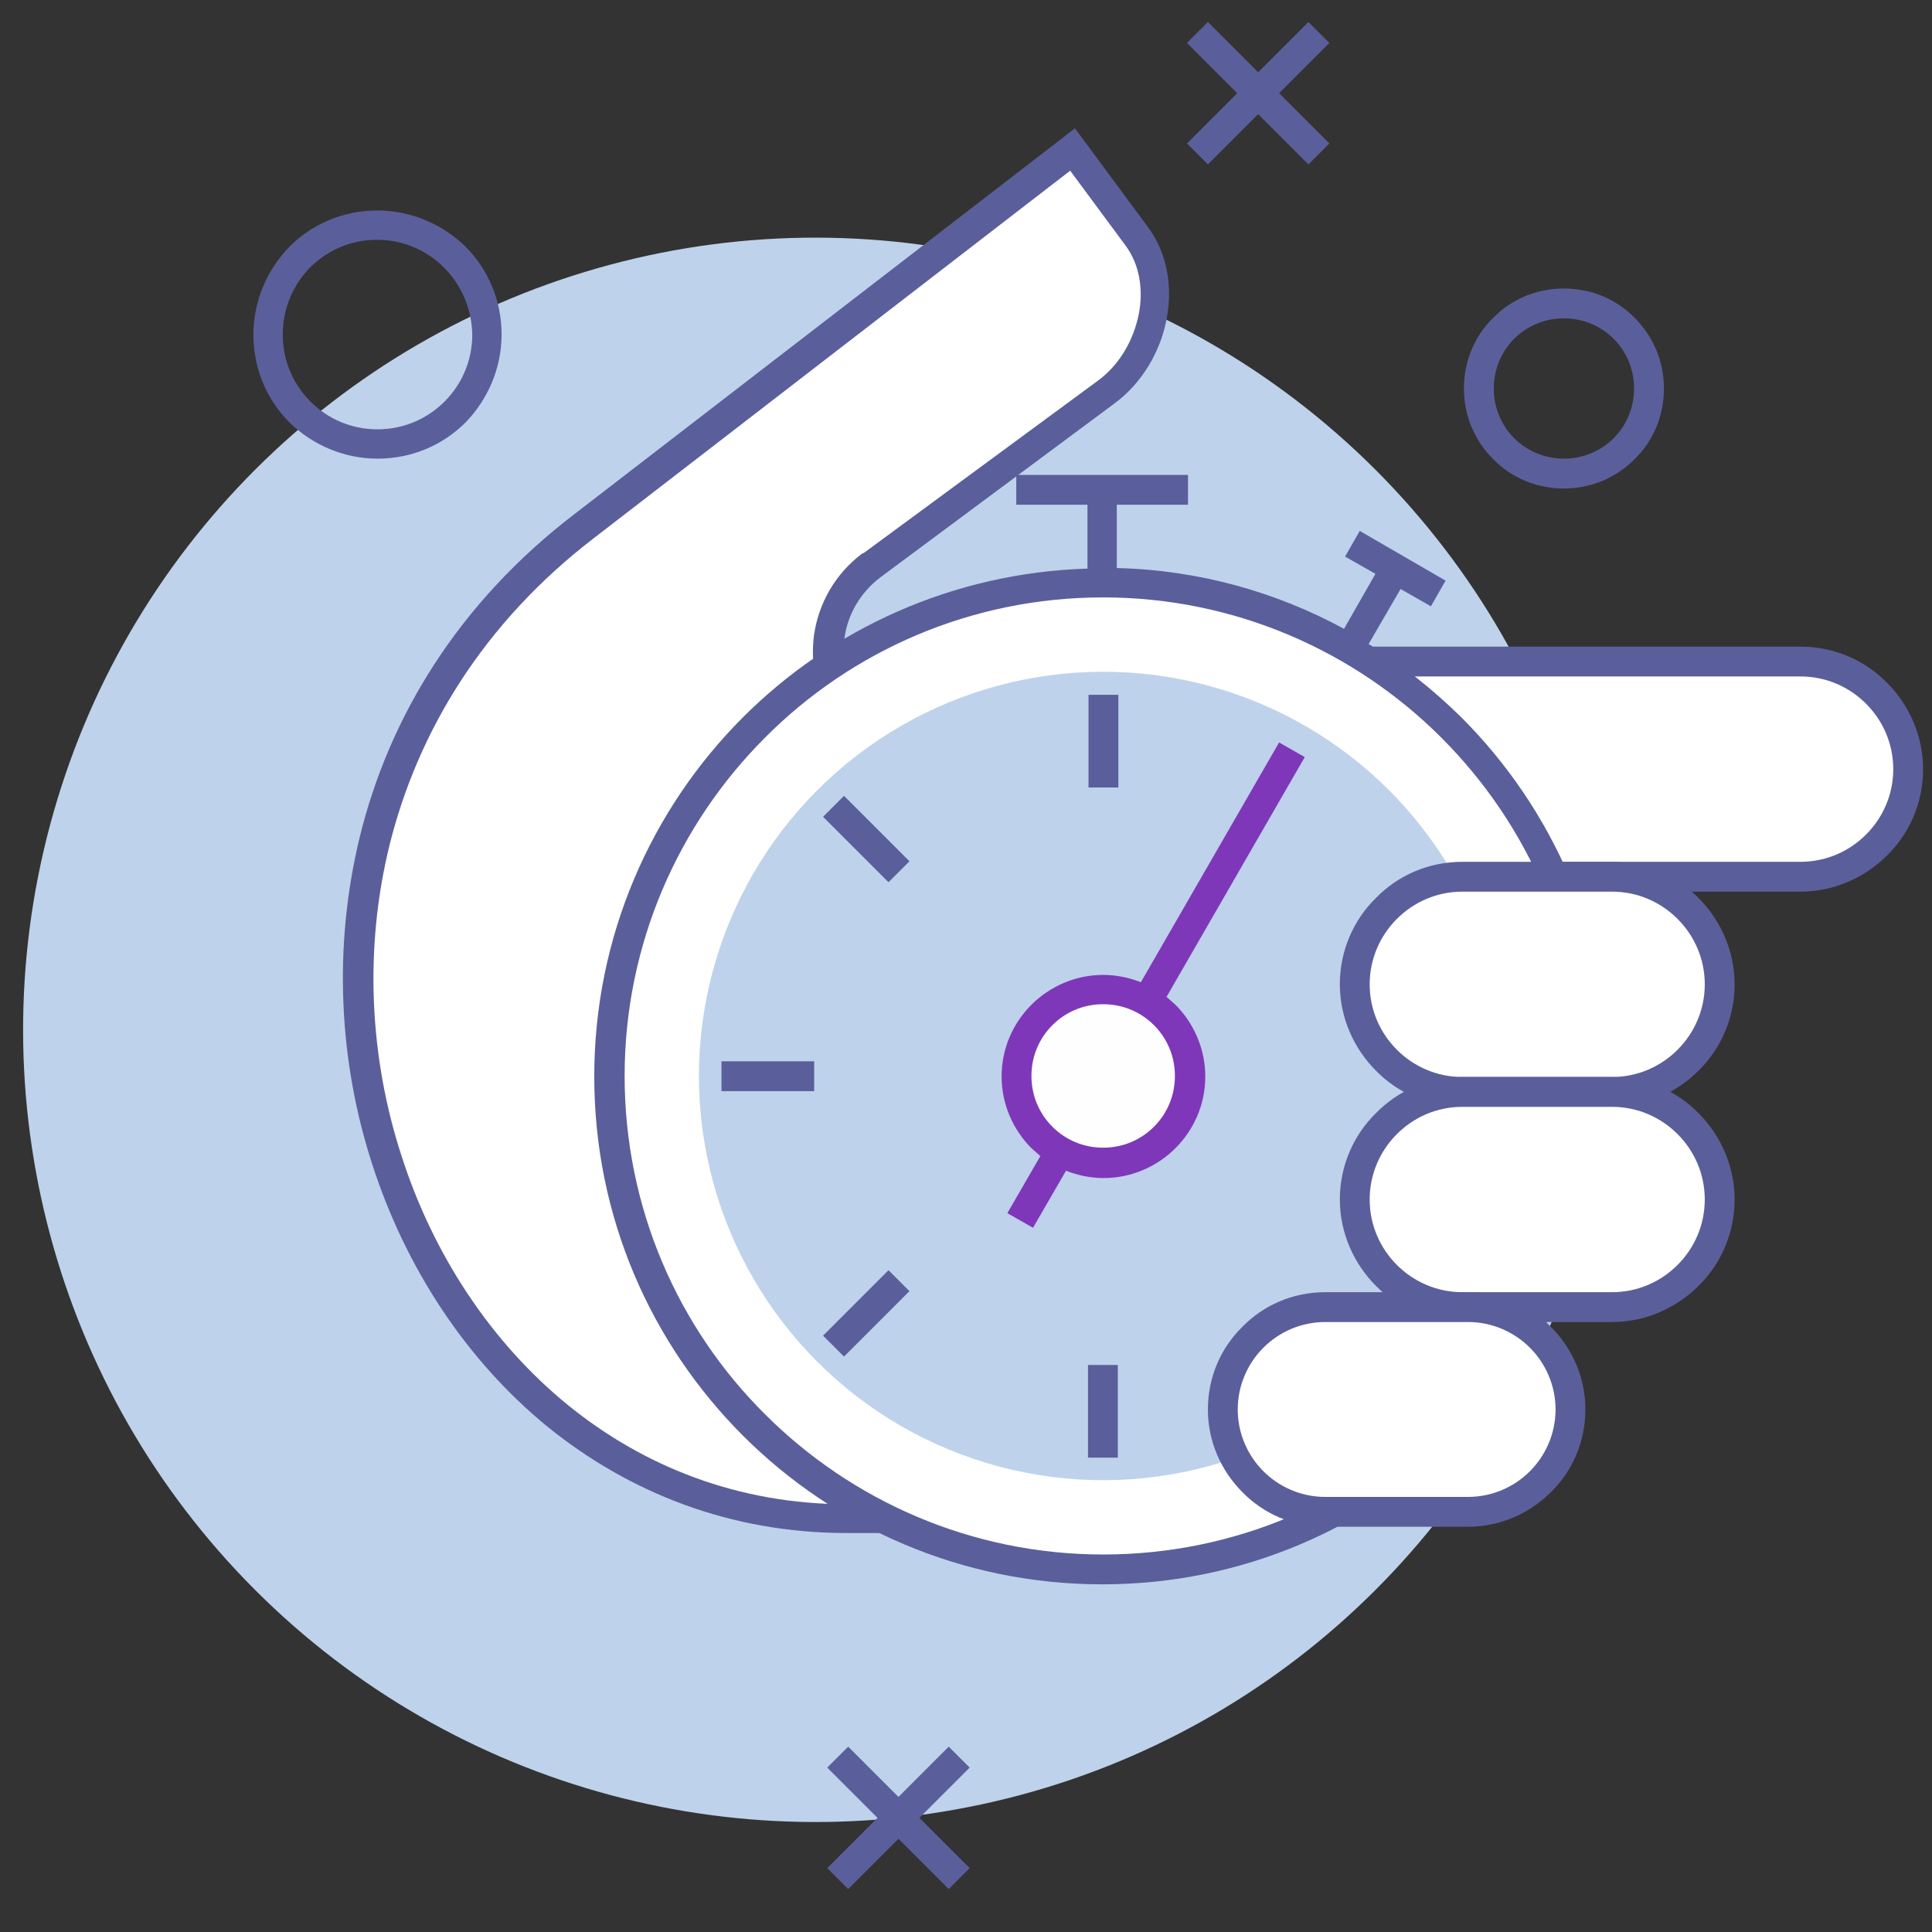 <svg version="1.1" id="_x31_" xmlns="http://www.w3.org/2000/svg" x="0" y="0" viewBox="0 0 369 369" xml:space="preserve"><rect x="0" y="0" width="369" height="369" fill="#333333" stroke="none"/><style>.st0{fill:#bed2eb}.st0,.st1,.st2{fill-rule:evenodd;clip-rule:evenodd}.st1{fill:#fff}.st2{fill:#5a5f9b}</style><switch><g><circle transform="rotate(-45.001 155.699 196.678)" class="st0" cx="155.7" cy="196.7" r="151.3"/><path class="st1" d="M241.2 126.3h102.7c11.3 0 20.5 9.2 20.5 20.5s-9.2 20.5-20.5 20.5H241.2c-11.3 0-20.5-9.2-20.5-20.5-.1-11.2 9.2-20.5 20.5-20.5z"/><path class="st2" d="M241.2 123.5h102.7c6.4 0 12.3 2.6 16.5 6.9 4.2 4.2 6.9 10.1 6.9 16.5s-2.6 12.3-6.9 16.5c-4.2 4.2-10.1 6.9-16.5 6.9H241.2c-6.4 0-12.3-2.6-16.5-6.9-4.2-4.2-6.9-10.1-6.9-16.5s2.6-12.3 6.9-16.5c4.2-4.3 10-6.9 16.5-6.9zm102.7 5.7H241.2c-4.9 0-9.3 2-12.5 5.2-3.2 3.2-5.2 7.6-5.2 12.5s2 9.3 5.2 12.5c3.2 3.2 7.6 5.2 12.5 5.2h102.7c4.9 0 9.3-2 12.5-5.2 3.2-3.2 5.2-7.6 5.2-12.5s-2-9.3-5.2-12.5c-3.2-3.2-7.6-5.2-12.5-5.2z"/><path class="st1" d="M166.5 107.9c-9.1 6.7-11 19.7-4.3 28.7 6.7 9.1 19.7 11 28.7 4.3l13.6-10.1c1 .1 2 .2 3 .2l42.5-4.8h5.8v10c7.4 14.4 11.5 30.8 11.5 48.1s-4.2 33.7-11.5 48.1L225 290.2h-63.3c-88.9 0-131.1-127.5-50.1-189.6l93.3-72 12.2 16.5c6.7 9.1 3.3 23.1-5.7 29.8l-44.9 33z"/><path class="st2" d="M168.1 110.3c-3.8 2.9-6.2 7.1-6.8 11.5-.7 4.5.4 9.3 3.3 13.2l.1.1v.1c2.9 3.8 7.1 6.1 11.5 6.8 4.5.7 9.3-.4 13.2-3.3l.8-.6 12.8-9.5.9-.7 1.1.2c.4.1.9.1 1.3.1h1.2l42.3-4.7h8.9v12.1c3.7 7.3 6.6 15.1 8.5 23.3 2 8.2 3 16.7 3 25.4s-1 17.2-3 25.4c-2 8.4-5 16.4-8.9 23.9l-30.9 57.7-.8 1.5h-64.9c-22.2 0-41.5-7.7-57-20.2-15.6-12.7-27.2-30.4-33.6-50.2-6.4-19.7-7.5-41.5-2.4-62.5 5.6-22.9 18.8-44.7 41-61.7L203 26.3l2.3-1.8 1.7 2.3 12.2 16.5c3.8 5.1 4.8 11.5 3.6 17.7-1.2 6.3-4.8 12.3-10 16.1l-44.7 33.2zm-3.1-4.7l44.7-32.9c4.1-3 6.8-7.7 7.8-12.7.9-4.6.2-9.5-2.6-13.2l-10.5-14.2-91 70.2c-21.1 16.2-33.6 36.9-39 58.6-4.9 19.9-3.8 40.7 2.3 59.4 6 18.7 17 35.5 31.7 47.5 14.5 11.8 32.6 19 53.4 19h61.6l30.1-56.2c3.6-7.1 6.5-14.7 8.4-22.6 1.8-7.7 2.8-15.8 2.8-24.1s-1-16.4-2.8-24.1c-1.9-8-4.7-15.6-8.4-22.7l-.5-.6v-7.9h-2.9l-42.3 4.7h-.3c-.5 0-1.1 0-1.7-.1h-.5l-12.7 9.4-.8.6c-5 3.4-10.9 4.6-16.5 3.8-5.9-.9-11.5-4-15.4-9.2l-.1-.1-.5-.6c-3.4-5-4.6-10.9-3.8-16.5.9-5.9 4-11.5 9.2-15.4l.3-.1z"/><circle transform="rotate(-18.377 210.72 205.568)" class="st1" cx="210.7" cy="205.5" r="94.2"/><circle transform="rotate(-13.22 210.712 205.53)" class="st0" cx="210.7" cy="205.5" r="77.2"/><path class="st2" d="M213.5 108.5c15.6.4 30.3 4.6 43.2 11.6l6-10.5-5.8-3.3 2.8-4.9 16.4 9.5-2.8 4.9-5.8-3.3-6.1 10.5c6.4 4 12.3 8.7 17.7 14 17.6 17.6 28.4 41.8 28.4 68.6 0 26.8-10.9 51.1-28.4 68.6-17.6 17.6-41.8 28.4-68.6 28.4-26.8 0-51.1-10.9-68.6-28.4-17.6-17.6-28.4-41.8-28.4-68.6 0-26.8 10.9-51.1 28.4-68.6 16.9-16.9 40.1-27.6 65.8-28.4V96.4h-13.6v-5.7h32.8v5.7h-13.6v12.1h.2zm-39.8 138.1l-4-4-12.5 12.5 4 4 12.5-12.5zm39.8 14.1h-5.7v17.7h5.7v-17.7zm-5.6-110.3h5.7v-17.7h-5.7v17.7zm-38.2 18.1l4-4-12.5-12.5-4 4 12.5 12.5zm-14.2 39.9v-5.7h-17.7v5.7h17.7zm119.8-67.5c-16.5-16.5-39.4-26.8-64.6-26.8-25.2 0-48.1 10.2-64.6 26.8-16.5 16.5-26.8 39.4-26.8 64.6 0 25.2 10.2 48.1 26.8 64.6 16.5 16.5 39.4 26.8 64.6 26.8 25.2 0 48.1-10.2 64.6-26.8 16.5-16.5 26.8-39.4 26.8-64.6 0-25.2-10.2-48-26.8-64.6z"/><path class="st1" d="M279.3 167.4h28.6c11.3 0 20.5 9.2 20.5 20.5s-9.2 20.5-20.5 20.5h-28.6c-11.3 0-20.5-9.2-20.5-20.5-.1-11.2 9.2-20.5 20.5-20.5z"/><path class="st2" d="M279.3 164.6h28.6c6.4 0 12.3 2.6 16.5 6.9 4.2 4.2 6.9 10.1 6.9 16.5s-2.6 12.3-6.9 16.5c-4.2 4.2-10.1 6.9-16.5 6.9h-28.6c-6.4 0-12.3-2.6-16.5-6.9-4.2-4.2-6.9-10.1-6.9-16.5s2.6-12.3 6.9-16.5c4.2-4.3 10-6.9 16.5-6.9zm28.6 5.7h-28.6c-4.9 0-9.3 2-12.5 5.2-3.2 3.2-5.2 7.6-5.2 12.5s2 9.3 5.2 12.5c3.2 3.2 7.6 5.2 12.5 5.2h28.6c4.9 0 9.3-2 12.5-5.2 3.2-3.2 5.2-7.6 5.2-12.5s-2-9.3-5.2-12.5c-3.2-3.2-7.6-5.2-12.5-5.2z"/><path class="st1" d="M279.3 208.5h28.6c11.3 0 20.5 9.2 20.5 20.5s-9.2 20.5-20.5 20.5h-28.6c-11.3 0-20.5-9.2-20.5-20.5-.1-11.2 9.2-20.5 20.5-20.5z"/><path class="st2" d="M279.3 205.7h28.6c6.4 0 12.3 2.6 16.5 6.9 4.2 4.2 6.9 10.1 6.9 16.5s-2.6 12.3-6.9 16.5c-4.2 4.2-10.1 6.9-16.5 6.9h-28.6c-6.4 0-12.3-2.6-16.5-6.9-4.2-4.2-6.9-10.1-6.9-16.5s2.6-12.3 6.9-16.5c4.2-4.3 10-6.9 16.5-6.9zm28.6 5.7h-28.6c-4.9 0-9.3 2-12.5 5.2-3.2 3.2-5.2 7.6-5.2 12.5s2 9.3 5.2 12.5c3.2 3.2 7.6 5.2 12.5 5.2h28.6c4.9 0 9.3-2 12.5-5.2 3.2-3.2 5.2-7.6 5.2-12.5s-2-9.3-5.2-12.5c-3.2-3.2-7.6-5.2-12.5-5.2z"/><path class="st1" d="M253.1 249.6h27.3c10.8 0 19.6 8.8 19.6 19.6s-8.8 19.6-19.6 19.6h-27.3c-10.8 0-19.6-8.8-19.6-19.6s8.8-19.6 19.6-19.6z"/><path class="st2" d="M253.1 246.8h27.3c6.2 0 11.8 2.5 15.8 6.6 4.1 4.1 6.6 9.7 6.6 15.8 0 6.2-2.5 11.8-6.6 15.8-4.1 4.1-9.7 6.6-15.8 6.6h-27.3c-6.2 0-11.8-2.5-15.8-6.6-4.1-4.1-6.6-9.7-6.6-15.8 0-6.2 2.5-11.8 6.6-15.8 4-4.1 9.6-6.6 15.8-6.6zm27.3 5.7h-27.3c-4.6 0-8.8 1.9-11.8 4.9-3 3-4.9 7.2-4.9 11.8 0 4.6 1.9 8.8 4.9 11.8 3 3 7.2 4.9 11.8 4.9h27.3c4.6 0 8.8-1.9 11.8-4.9 3-3 4.9-7.2 4.9-11.8 0-4.6-1.9-8.8-4.9-11.8-3-3-7.2-4.9-11.8-4.9z"/><path d="M210.7 222.1c9.1 0 16.6-7.4 16.6-16.6 0-9.1-7.4-16.6-16.6-16.6-9.1 0-16.6 7.4-16.6 16.6 0 9.2 7.5 16.6 16.6 16.6z" fill-rule="evenodd" clip-rule="evenodd" fill="#fefefe"/><path class="st2" d="M72.1 40.2c6.5 0 12.5 2.7 16.8 6.9 4.3 4.3 6.9 10.2 6.9 16.8 0 6.5-2.7 12.5-6.9 16.8-4.3 4.3-10.2 6.9-16.8 6.9-6.5 0-12.5-2.7-16.8-6.9-4.3-4.3-6.9-10.2-6.9-16.8 0-6.5 2.7-12.5 6.9-16.8 4.3-4.3 10.2-6.9 16.8-6.9zM162 333.6l9.6 9.6 9.6-9.6 4 4-9.6 9.6 9.6 9.6-4 4-9.6-9.6-9.6 9.6-4-4 9.6-9.6-9.6-9.6 4-4zM230.7 4.2l9.6 9.6 9.6-9.6 4 4-9.6 9.6 9.6 9.6-4 4-9.6-9.6-9.6 9.6-4-4 9.6-9.6-9.6-9.6 4-4zm68 50.9c5.3 0 10.1 2.1 13.5 5.6 3.5 3.5 5.6 8.2 5.6 13.5 0 5.3-2.1 10.1-5.6 13.5-3.5 3.5-8.2 5.6-13.5 5.6-5.3 0-10.1-2.1-13.5-5.6-3.5-3.5-5.6-8.2-5.6-13.5 0-5.3 2.1-10.1 5.6-13.5 3.4-3.5 8.2-5.6 13.5-5.6zm9.5 9.6c-2.4-2.4-5.8-3.9-9.5-3.9s-7.1 1.5-9.5 3.9c-2.4 2.4-3.9 5.8-3.9 9.5s1.5 7.1 3.9 9.5c2.4 2.4 5.8 3.9 9.5 3.9s7.1-1.5 9.5-3.9c2.4-2.4 3.9-5.8 3.9-9.5s-1.5-7.1-3.9-9.5zM84.8 51.1c-3.3-3.3-7.8-5.3-12.8-5.3-5 0-9.5 2-12.8 5.3C56 54.4 54 58.9 54 63.9c0 5 2 9.5 5.3 12.8C62.6 80 67.1 82 72.1 82c5 0 9.5-2 12.8-5.3 3.3-3.3 5.3-7.8 5.3-12.8-.1-5-2.1-9.5-5.4-12.8z"/><path d="M249.2 144.6l-26.4 45.8c.6.5 1.1 1 1.7 1.5 3.5 3.5 5.7 8.4 5.7 13.7 0 5.4-2.2 10.2-5.7 13.7s-8.4 5.7-13.7 5.7c-2.5 0-4.9-.5-7.2-1.4l-6.3 10.9-4.9-2.8 6.3-10.9c-.6-.5-1.1-1-1.7-1.5-3.5-3.5-5.7-8.4-5.7-13.7 0-5.4 2.2-10.2 5.7-13.7s8.4-5.7 13.7-5.7c2.5 0 4.9.5 7.2 1.4l26.4-45.8 4.9 2.8zm-28.8 51.2c-2.5-2.5-5.9-4-9.7-4-3.8 0-7.2 1.5-9.7 4-2.5 2.5-4 5.9-4 9.7 0 3.8 1.5 7.2 4 9.7 2.5 2.5 5.9 4 9.7 4 3.8 0 7.2-1.5 9.7-4 2.5-2.5 4-5.9 4-9.7 0-3.8-1.5-7.2-4-9.7z" fill-rule="evenodd" clip-rule="evenodd" fill="#7f37b9"/></g></switch></svg>